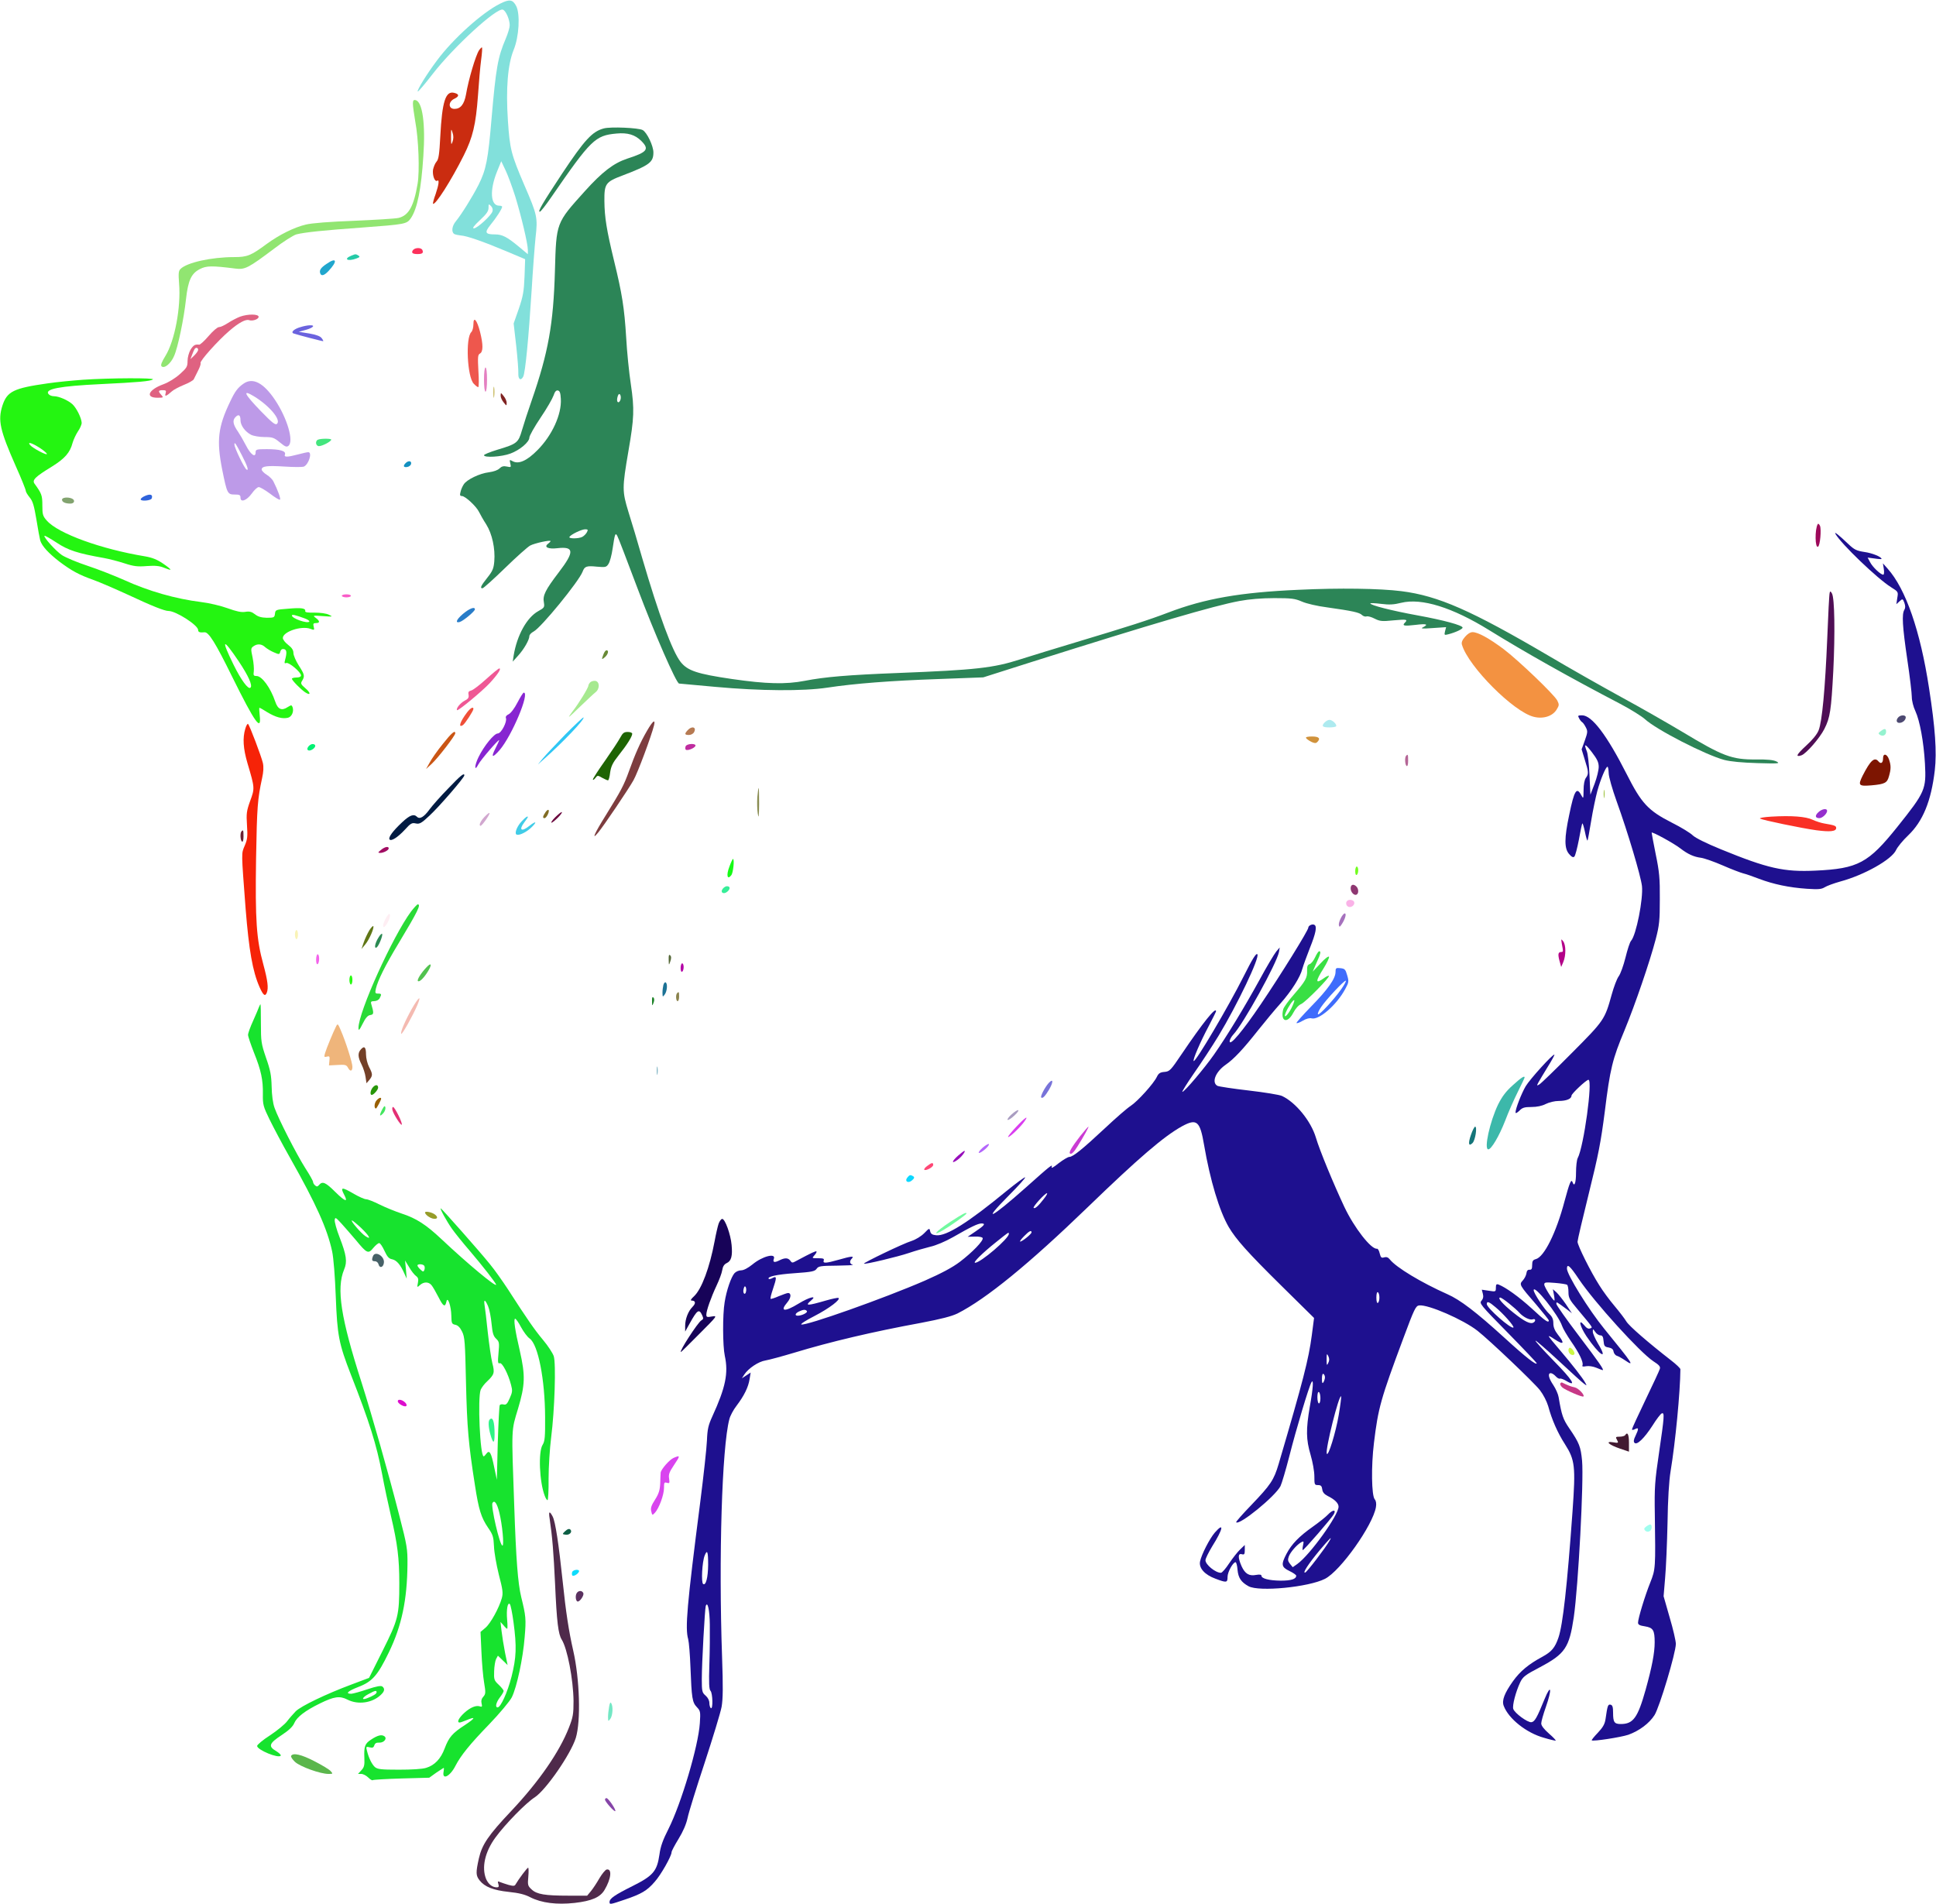 <?xml version="1.0" standalone="no"?>
<svg xmlns:xlink="http://www.w3.org/1999/xlink" id="svg" version="1.0" xmlns="http://www.w3.org/2000/svg" width="1280pt" height="1259pt" viewBox="0 0 1280 1259" preserveAspectRatio="xMidYMid meet">
<g transform="translate(0,1259) scale(0.1,-0.1)" fill="#000000" stroke="none">
<path d="M3305 12565 c-118 -59 -312 -234 -416 -375 -67 -89 -134 -198 -127&#10;-205 3 -3 47 49 98 115 140 181 425 442 465 426 20 -7 45 -66 45 -103 0 -15&#10;-12 -55 -26 -88 -53 -124 -65 -194 -94 -528 -23 -274 -36 -339 -86 -439 -40&#10;-79 -113 -196 -150 -241 -26 -31 -31 -71 -11 -84 6 -4 26 -8 43 -10 39 -2 146&#10;-39 303 -105 l123 -52 -4 -115 c-4 -98 -10 -131 -38 -213 l-34 -97 17 -148 c9&#10;-81 15 -163 14 -182 -2 -39 16 -52 32 -22 14 25 36 254 56 572 8 134 20 292&#10;26 350 15 130 11 148 -73 342 -89 208 -97 239 -110 430 -14 214 -1 370 38 467&#10;36 87 44 237 17 290 -23 44 -45 47 -108 15z m101 -1272 c39 -127 84 -314 84&#10;-356 l0 -28 -61 51 c-76 63 -108 80 -156 80 -65 0 -71 12 -31 62 38 46 78 108&#10;78 121 0 4 -9 7 -20 7 -57 0 -64 101 -14 225 l28 69 28 -59 c16 -33 44 -110&#10;64 -172z m-150 -101 c-9 -28 -101 -112 -123 -112 -12 0 0 17 40 54 44 41 57&#10;60 57 82 0 26 1 27 16 12 10 -10 14 -24 10 -36z" style="fill:#82e0db"/>
<path d="M3167 12257 c-22 -34 -69 -191 -86 -292 -12 -65 -36 -95 -76 -95 -43&#10;0 -42 49 1 68 31 15 31 30 -3 38 -57 15 -80 -57 -92 -288 -6 -118 -11 -152&#10;-25 -167 -9 -10 -19 -34 -23 -53 -5 -37 11 -83 28 -73 15 10 10 -27 -11 -89&#10;-12 -32 -19 -60 -17 -63 14 -13 120 153 203 319 60 120 80 204 94 394 6 88 15&#10;194 21 238 6 43 8 80 6 82 -2 3 -11 -6 -20 -19z m-175 -604 c-9 -25 -10 -21&#10;-10 32 0 55 1 57 10 28 7 -21 7 -40 0 -60z" style="fill:#ca2c10"/>
<path d="M2730 11903 c0 -15 7 -66 15 -113 23 -121 30 -331 16 -415 -25 -149&#10;-59 -210 -126 -226 -22 -5 -155 -13 -295 -19 -160 -6 -278 -15 -318 -25 -77&#10;-18 -177 -68 -260 -129 -103 -76 -127 -86 -214 -86 -150 0 -312 -36 -354 -78&#10;-14 -13 -15 -30 -10 -97 13 -158 -29 -379 -90 -478 -26 -42 -33 -62 -26 -69&#10;18 -18 62 18 83 68 25 55 65 247 79 378 14 123 35 168 92 197 43 22 77 23 235&#10;3 63 -8 85 4 253 130 62 48 129 90 149 96 54 14 180 27 430 45 294 22 300 23&#10;328 63 42 63 68 190 82 410 15 214 -6 361 -52 370 -13 3 -17 -3 -17 -25z" style="fill:#91e571"/>
<path d="M3993 11741 c-77 -20 -127 -74 -278 -301 -130 -197 -161 -250 -146&#10;-250 6 0 40 44 77 98 262 380 289 406 430 419 74 7 123 -8 164 -49 55 -55 40&#10;-74 -93 -117 -90 -30 -165 -87 -281 -216 -190 -211 -188 -205 -197 -525 -10&#10;-354 -44 -541 -153 -856 -25 -71 -54 -161 -65 -199 -24 -83 -33 -90 -163 -129&#10;-49 -15 -88 -31 -88 -36 0 -18 117 -11 175 11 62 23 125 76 125 106 0 11 33&#10;70 74 131 41 60 79 127 86 147 8 25 17 35 28 33 13 -2 18 -16 20 -56 6 -102&#10;-58 -242 -155 -339 -69 -70 -124 -94 -163 -73 -22 12 -22 11 -16 -15 6 -25 5&#10;-26 -23 -20 -22 5 -35 1 -49 -13 -11 -11 -40 -21 -70 -25 -60 -7 -146 -48&#10;-166 -80 -8 -12 -18 -34 -21 -49 -6 -22 -4 -28 9 -28 22 0 96 -69 113 -105 8&#10;-16 29 -54 48 -83 39 -62 60 -160 53 -244 -4 -47 -11 -64 -46 -108 -43 -54&#10;-50 -70 -32 -70 6 0 73 60 149 134 76 74 151 141 167 149 31 16 134 38 134 29&#10;0 -3 -8 -11 -17 -18 -29 -22 2 -36 62 -29 112 13 114 -23 9 -160 -89 -117&#10;-107 -153 -98 -199 5 -31 3 -35 -37 -57 -76 -42 -141 -160 -163 -294 l-6 -40&#10;36 40 c39 43 74 105 74 129 0 9 13 22 28 30 49 25 299 331 324 396 13 35 25&#10;40 94 33 57 -5 63 -4 77 18 9 13 21 58 27 99 15 100 18 110 31 87 6 -9 66&#10;-167 135 -350 110 -293 256 -627 274 -627 3 0 112 -10 241 -22 297 -27 579&#10;-29 739 -5 178 27 417 46 738 57 l293 11 327 104 c791 250 1199 370 1367 401&#10;64 12 147 19 230 19 114 0 137 -3 183 -23 29 -13 102 -30 165 -38 170 -24 216&#10;-34 232 -51 9 -8 22 -12 30 -9 9 3 33 -4 54 -15 34 -17 48 -19 125 -11 86 8&#10;96 6 74 -16 -20 -20 -4 -23 71 -14 73 9 88 4 49 -16 -18 -9 -4 -10 65 -5 l88&#10;6 -7 -27 c-6 -26 -5 -27 22 -20 47 12 94 34 94 44 0 15 -123 49 -299 81 -170&#10;31 -311 67 -311 79 0 3 32 2 71 -3 55 -7 85 -5 133 7 135 33 338 -30 582 -181&#10;231 -143 529 -311 864 -486 69 -36 142 -82 164 -101 76 -71 403 -238 526 -271&#10;43 -11 118 -18 220 -21 141 -4 152 -3 125 11 -21 10 -61 14 -135 13 -161 -1&#10;-219 21 -491 185 -96 57 -275 160 -399 227 -124 68 -340 190 -480 273 -513&#10;301 -730 397 -975 428 -143 18 -409 22 -680 9 -385 -17 -619 -58 -860 -150&#10;-131 -50 -262 -92 -605 -195 -140 -42 -309 -94 -375 -115 -177 -57 -295 -70&#10;-805 -90 -334 -13 -487 -26 -620 -52 -125 -24 -252 -21 -480 12 -232 34 -294&#10;55 -340 113 -55 70 -144 311 -254 687 -29 102 -70 239 -91 305 -42 138 -42&#10;157 0 403 38 219 40 277 16 440 -12 78 -26 218 -31 310 -12 196 -27 290 -80&#10;507 -49 202 -63 288 -64 395 -1 115 7 127 121 170 178 68 203 87 203 152 0 44&#10;-43 133 -71 148 -27 15 -211 23 -256 11z m110 -1792 c-3 -10 -9 -19 -14 -19&#10;-11 0 -12 21 -3 45 9 23 23 0 17 -26z m-223 -879 c-6 -11 -19 -24 -30 -30 -25&#10;-13 -93 -13 -85 0 10 16 78 49 103 50 20 0 21 -3 12 -20z" style="fill:#2c8557"/>
<path d="M2731 10937 c-14 -18 -4 -27 29 -27 32 0 41 7 33 26 -7 18 -47 18&#10;-62 1z" style="fill:#fc305b"/>
<path d="M2324 10900 c-57 -23 -25 -41 33 -19 22 8 24 12 13 19 -18 11 -19 11&#10;-46 0z" style="fill:#25caa7"/>
<path d="M2159 10845 c-38 -25 -49 -42 -42 -62 7 -21 27 -15 55 15 62 66 54&#10;94 -13 47z" style="fill:#20a6cd"/>
<path d="M1587 10496 c-21 -8 -57 -27 -80 -42 -23 -15 -49 -27 -59 -27 -9 1&#10;-40 -25 -68 -58 -28 -33 -57 -59 -63 -58 -28 3 -38 -3 -57 -33 -11 -19 -20&#10;-51 -20 -75 0 -37 -5 -46 -51 -87 -30 -27 -74 -54 -109 -67 -99 -36 -122 -89&#10;-39 -89 40 0 41 1 26 18 -23 25 -21 32 9 32 21 0 24 -3 19 -21 -8 -24 4 -20&#10;41 13 12 11 48 30 80 43 33 13 62 30 65 37 3 7 16 32 28 56 12 23 20 46 17 51&#10;-8 12 117 151 190 213 62 54 109 79 131 71 22 -8 63 6 63 22 0 19 -70 20 -123&#10;1z m-277 -219 c0 -8 -12 -24 -26 -38 l-25 -24 11 29 c6 16 13 33 16 37 8 14&#10;24 11 24 -4z" style="fill:#df6281"/>
<path d="M3130 10446 c0 -21 -6 -44 -14 -52 -39 -38 -27 -296 16 -341 12 -13&#10;25 -23 30 -23 4 0 5 48 1 106 -5 93 -4 108 10 116 22 12 22 59 1 143 -20 79&#10;-44 107 -44 51z" style="fill:#ee574d"/>
<path d="M1990 10428 c-45 -12 -70 -35 -49 -43 25 -9 194 -53 196 -51 2 1 -3&#10;11 -11 21 -9 12 -36 22 -82 30 l-69 11 48 13 c49 14 64 32 25 30 -13 0 -39 -5&#10;-58 -11z" style="fill:#6b63de"/>
<path d="M3200 10080 c0 -47 4 -80 10 -80 6 0 10 33 10 80 0 47 -4 80 -10 80&#10;-6 0 -10 -33 -10 -80z" style="fill:#e480c1"/>
<path d="M550 10079 c-69 -5 -174 -15 -235 -24 -226 -32 -268 -53 -299 -147&#10;-31 -98 -17 -162 89 -402 36 -80 65 -153 65 -160 0 -8 12 -28 26 -45 21 -25&#10;29 -54 45 -148 10 -64 22 -126 25 -137 12 -38 55 -84 127 -140 82 -61 127 -86&#10;228 -122 39 -14 143 -59 230 -99 156 -73 237 -105 263 -105 49 0 196 -94 196&#10;-126 0 -14 11 -18 42 -15 27 3 72 -68 183 -294 151 -305 195 -367 182 -255 -3&#10;28 -4 50 -2 50 3 0 27 -13 53 -30 55 -33 99 -45 136 -36 25 6 41 42 30 71 -6&#10;14 -8 14 -31 0 -40 -27 -66 -16 -83 35 -31 92 -88 170 -124 170 -19 0 -22 4&#10;-18 31 2 16 -1 58 -8 91 -12 56 -12 62 5 74 26 19 55 17 79 -6 12 -10 38 -26&#10;58 -34 34 -15 36 -14 41 5 4 14 12 19 24 17 19 -4 21 -23 8 -71 -6 -22 -4 -26&#10;8 -21 18 6 97 -61 97 -82 0 -9 -11 -14 -30 -14 -16 0 -30 -4 -30 -8 0 -11 59&#10;-71 88 -90 37 -24 38 -4 1 27 -30 26 -33 32 -21 50 18 30 16 41 -23 101 -19&#10;30 -35 67 -35 82 0 19 -10 35 -35 54 -19 14 -35 35 -35 45 0 42 123 83 182 61&#10;26 -10 28 -9 22 14 -5 20 -2 24 15 24 27 0 27 13 -1 34 -22 16 -20 17 47 12&#10;66 -5 68 -4 40 9 -18 9 -57 14 -95 14 -45 -1 -64 2 -62 10 4 19 -25 24 -113&#10;16 -81 -6 -84 -7 -87 -33 -3 -25 -6 -27 -54 -27 -36 1 -58 7 -78 23 -22 17&#10;-37 21 -65 16 -26 -4 -58 3 -116 24 -44 16 -123 35 -175 41 -169 21 -348 72&#10;-510 146 -63 28 -172 71 -242 94 -70 23 -145 55 -168 70 -41 27 -124 120 -116&#10;128 2 3 39 -18 80 -45 77 -51 139 -71 314 -102 34 -6 95 -22 135 -35 61 -20&#10;87 -23 148 -18 56 4 84 1 113 -11 22 -9 41 -15 43 -13 2 3 -20 21 -50 41 -38&#10;26 -71 39 -117 47 -292 48 -575 151 -650 236 -27 30 -30 41 -30 101 0 66 -4&#10;78 -52 144 -17 24 6 46 114 112 87 54 121 93 138 158 6 21 22 55 35 75 14 20&#10;25 45 25 57 -1 31 -34 98 -61 123 -30 27 -90 53 -122 53 -14 0 -30 6 -36 14&#10;-28 34 74 53 344 66 248 12 328 19 346 31 17 11 -284 10 -461 -2z m-288 -450&#10;c26 -17 48 -35 48 -41 0 -11 -95 39 -111 59 -20 24 11 15 63 -18z m1755 -1129&#10;c18 -7 31 -16 28 -20 -10 -16 -115 20 -115 40 0 9 24 3 87 -20z m-438 -284&#10;c64 -96 92 -159 77 -173 -14 -15 -62 50 -112 152 -85 173 -72 180 35 21z" style="fill:#24f511"/>
<path d="M1610 10053 c-38 -26 -57 -52 -88 -118 -81 -168 -91 -258 -53 -450&#10;32 -158 35 -165 82 -165 33 0 39 -3 39 -21 0 -34 41 -19 75 28 16 23 37 42 45&#10;42 9 1 42 -19 75 -43 32 -25 62 -43 66 -40 7 4 -13 61 -44 122 -6 12 -26 32&#10;-44 43 -18 11 -33 27 -33 34 0 23 37 27 150 20 59 -4 117 -4 127 -1 33 11 60&#10;96 31 96 -7 0 -38 -7 -68 -15 -72 -19 -94 -19 -86 0 8 23 -33 35 -120 35 -68&#10;0 -74 -2 -74 -21 0 -39 -33 -15 -64 46 -17 33 -41 74 -52 90 -33 47 -38 74&#10;-19 95 22 24 35 17 35 -19 0 -34 31 -76 70 -96 16 -8 56 -15 89 -15 53 0 63&#10;-4 101 -35 35 -29 45 -33 57 -23 37 30 -8 183 -89 304 -76 113 -147 150 -208&#10;107z m70 -84 c101 -62 179 -154 152 -181 -11 -11 -31 5 -108 84 -110 114 -125&#10;146 -44 97z m-81 -389 c36 -70 48 -105 31 -95 -15 9 -80 144 -80 165 0 13 1&#10;13 11 0 5 -8 23 -40 38 -70z" style="fill:#bd9ae8"/>
<path d="M3263 9995 c0 -33 2 -45 4 -27 2 18 2 45 0 60 -2 15 -4 0 -4 -33z" style="fill:#b3a025"/>
<path d="M3310 9974 c0 -12 9 -32 20 -45 19 -24 19 -24 20 -3 0 12 -9 32 -20&#10;45 -19 24 -19 24 -20 3z" style="fill:#802322"/>
<path d="M2103 9683 c-21 -8 -16 -43 6 -43 22 0 81 31 81 43 0 8 -68 8 -87 0z" style="fill:#43e57d"/>
<path d="M2682 9528 c-19 -19 -14 -30 10 -26 13 2 24 11 26 21 4 20 -18 23&#10;-36 5z" style="fill:#1390c0"/>
<path d="M953 9308 c-13 -6 -23 -15 -23 -20 0 -14 67 -9 73 6 10 27 -11 33&#10;-50 14z" style="fill:#2f63db"/>
<path d="M410 9286 c0 -16 21 -26 56 -26 27 0 33 24 8 34 -28 11 -64 6 -64 -8z" style="fill:#82a36f"/>
<path d="M12018 9124 c-20 -35 -18 -161 2 -149 14 8 23 114 13 138 -5 11 -12&#10;17 -15 11z" style="fill:#9d095a"/>
<path d="M12135 9060 c38 -67 278 -297 368 -353 48 -30 48 -31 41 -71 l-6 -41&#10;21 19 c20 18 21 18 32 -10 7 -21 7 -34 0 -46 -18 -28 -13 -110 19 -328 17&#10;-113 30 -224 30 -248 0 -25 10 -66 24 -95 29 -63 55 -204 63 -347 9 -169 2&#10;-187 -182 -417 -192 -240 -260 -277 -542 -290 -209 -10 -317 15 -625 141 -98&#10;40 -168 75 -186 92 -16 16 -78 54 -138 84 -157 80 -201 127 -299 321 -131 258&#10;-230 389 -295 389 -27 0 -30 -2 -20 -19 5 -11 15 -23 20 -26 6 -3 17 -19 25&#10;-35 13 -25 12 -33 -7 -87 l-21 -58 21 -69 c26 -81 26 -94 7 -120 -9 -12 -15&#10;-43 -15 -80 -1 -60 -1 -60 -16 -33 -30 56 -46 30 -79 -131 -33 -155 -33 -222&#10;-1 -259 17 -20 28 -25 35 -17 6 5 19 56 30 112 10 57 20 105 23 107 2 3 10&#10;-23 17 -56 7 -34 14 -59 17 -57 2 3 13 61 24 129 11 68 30 158 41 199 21 77&#10;56 160 67 160 4 0 7 -19 8 -42 0 -24 24 -107 53 -188 73 -202 159 -491 167&#10;-559 9 -84 -38 -324 -72 -362 -8 -8 -24 -58 -37 -111 -13 -52 -33 -108 -45&#10;-124 -12 -16 -32 -70 -46 -120 -46 -166 -49 -171 -264 -387 -108 -109 -205&#10;-203 -215 -208 -17 -10 -17 -8 -6 13 7 13 34 58 61 102 27 43 47 80 45 82 -8&#10;8 -163 -163 -190 -209 -28 -48 -67 -148 -67 -173 0 -8 10 -3 25 11 20 21 34&#10;25 80 25 36 0 70 7 95 20 22 11 59 20 85 20 52 0 85 14 85 35 0 13 98 105 112&#10;105 30 0 -31 -444 -71 -518 -6 -11 -11 -55 -11 -96 0 -68 -11 -98 -23 -63 -9&#10;24 -20 -4 -53 -126 -55 -209 -135 -369 -190 -383 -19 -5 -24 -13 -24 -39 0&#10;-25 -4 -32 -17 -31 -12 1 -19 -7 -21 -24 -2 -14 -13 -35 -24 -47 -25 -27 -24&#10;-29 91 -162 44 -52 81 -98 81 -102 0 -20 -24 -4 -113 79 -86 78 -171 139 -219&#10;158 -14 5 -18 1 -18 -21 0 -27 -1 -27 -46 -20 l-47 7 7 -27 c5 -19 2 -33 -9&#10;-46 -16 -17 -7 -28 174 -212 105 -107 191 -198 191 -201 0 -17 -71 38 -212&#10;167 -189 172 -294 252 -378 289 -173 77 -339 177 -381 230 -11 14 -22 18 -37&#10;14 -18 -6 -23 -2 -30 26 -4 18 -12 32 -18 31 -38 -6 -151 139 -216 277 -71&#10;151 -163 373 -188 458 -33 110 -134 233 -224 275 -17 8 -116 24 -219 36 -104&#10;12 -197 26 -208 31 -40 22 -13 92 54 139 55 38 115 102 217 231 46 58 112 137&#10;147 176 72 82 129 171 144 229 6 22 29 84 50 138 39 97 47 141 30 151 -13 9&#10;-41 -4 -41 -18 0 -18 -181 -310 -313 -505 -121 -179 -206 -280 -207 -247 0 11&#10;11 31 24 45 65 68 288 472 302 546 l5 30 -23 -27 c-13 -16 -64 -101 -112 -190&#10;-98 -178 -213 -368 -300 -492 -63 -90 -195 -246 -209 -246 -4 0 30 55 77 123&#10;47 67 120 178 162 247 124 205 275 521 257 540 -8 9 -33 -31 -90 -145 -101&#10;-201 -320 -572 -331 -561 -7 8 43 125 100 232 26 50 48 94 48 97 0 33 -86 -74&#10;-228 -284 -72 -107 -79 -114 -113 -117 -28 -2 -39 -9 -50 -32 -21 -45 -129&#10;-164 -174 -193 -22 -14 -97 -79 -165 -143 -152 -142 -216 -194 -240 -194 -9 0&#10;-41 -19 -71 -42 -33 -27 -50 -36 -46 -25 9 23 -8 10 -169 -134 -234 -208 -298&#10;-239 -114 -54 63 63 111 117 108 120 -3 3 -59 -38 -124 -91 -254 -209 -397&#10;-299 -464 -292 -26 2 -36 9 -40 26 -5 23 -6 22 -39 -12 -21 -21 -55 -42 -85&#10;-52 -53 -16 -319 -144 -314 -150 7 -6 225 46 298 71 41 14 104 32 140 41 37 8&#10;101 35 150 63 122 70 166 91 190 91 29 0 18 -14 -42 -54 l-50 -34 47 1 c30 1&#10;50 -3 52 -10 6 -17 -67 -93 -151 -157 -49 -37 -120 -75 -231 -124 -269 -117&#10;-786 -300 -817 -290 -7 3 32 28 87 56 97 50 179 112 157 120 -5 1 -41 -6 -79&#10;-17 -128 -37 -144 -37 -100 0 43 36 -13 22 -83 -21 -93 -57 -127 -53 -74 9 25&#10;30 27 61 4 61 -6 0 -34 -10 -61 -21 -27 -12 -52 -20 -54 -17 -3 3 4 31 15 63&#10;26 77 26 89 -1 75 -11 -7 -23 -9 -26 -7 -14 15 53 30 170 38 114 8 134 12 146&#10;29 12 18 26 20 135 21 66 1 113 3 104 6 -21 5 -23 24 -6 41 18 18 -4 16 -87&#10;-8 -85 -24 -106 -25 -99 -5 5 12 -3 15 -36 15 -43 0 -43 0 -25 20 10 11 16 22&#10;13 25 -4 4 -29 -7 -132 -62 -27 -15 -30 -15 -41 1 -15 20 -37 20 -74 1 -30&#10;-15 -43 -12 -35 10 17 42 -75 19 -141 -36 -30 -24 -58 -39 -75 -39 -15 0 -34&#10;-8 -44 -19 -22 -25 -53 -114 -65 -192 -14 -82 -13 -289 1 -354 25 -115 5 -210&#10;-82 -400 -27 -59 -33 -85 -36 -160 -2 -49 -22 -232 -44 -405 -89 -691 -101&#10;-836 -80 -909 5 -19 12 -103 15 -185 8 -207 12 -232 42 -264 24 -25 25 -31 20&#10;-107 -10 -152 -123 -531 -207 -698 -37 -73 -53 -116 -60 -170 -16 -110 -41&#10;-140 -179 -209 -118 -59 -151 -82 -151 -105 0 -18 4 -17 104 17 106 36 144 58&#10;194 116 41 45 112 171 112 196 0 8 21 47 46 88 30 49 51 97 60 139 7 35 58&#10;199 113 365 54 165 105 332 112 370 9 53 10 132 3 330 -23 655 -1 1384 48&#10;1571 5 22 27 63 48 90 50 66 78 123 86 176 l7 43 -29 -19 -29 -19 16 25 c27&#10;41 94 86 140 93 24 4 109 27 189 51 241 73 515 138 841 198 131 25 201 43 240&#10;62 189 96 471 326 860 702 336 325 504 469 623 535 99 54 120 36 147 -124 40&#10;-233 101 -436 163 -542 48 -81 124 -167 346 -386 l218 -215 -15 -115 c-21&#10;-159 -57 -299 -219 -850 -32 -108 -53 -138 -181 -272 -58 -60 -103 -111 -100&#10;-114 21 -22 258 171 293 239 8 16 35 106 59 200 44 174 129 459 146 487 15 26&#10;11 -39 -11 -161 -26 -152 -25 -217 5 -319 14 -48 25 -109 25 -142 0 -55 1 -58&#10;24 -58 19 0 25 -6 28 -27 2 -20 13 -33 36 -45 47 -23 72 -48 72 -71 0 -56&#10;-190 -320 -273 -379 l-30 -21 -18 22 c-14 18 -16 27 -8 49 11 30 54 78 82 94&#10;17 9 18 7 12 -21 -4 -17 -4 -31 -2 -31 9 0 193 213 206 238 17 32 -8 30 -40&#10;-4 -13 -14 -58 -50 -99 -79 -92 -65 -140 -115 -174 -179 -37 -71 -35 -88 19&#10;-114 25 -12 45 -26 45 -31 0 -23 -34 -33 -103 -33 -78 1 -127 14 -127 33 0 7&#10;-12 9 -35 5 -46 -9 -73 7 -96 57 -25 57 -25 87 1 80 17 -5 20 0 20 28 l0 33&#10;-31 -30 c-17 -16 -49 -57 -72 -91 -23 -35 -47 -63 -55 -63 -36 0 -102 54 -102&#10;83 0 11 20 51 44 91 73 116 82 165 18 92 -34 -39 -89 -146 -98 -192 -8 -43 31&#10;-87 102 -113 74 -28 80 -27 80 12 0 32 36 97 53 97 5 0 11 -23 13 -50 5 -54&#10;24 -82 73 -109 70 -38 397 -6 505 49 103 52 317 355 337 474 4 23 1 42 -8 52&#10;-21 26 -24 218 -5 373 28 231 44 289 194 691 73 196 82 215 105 218 60 7 292&#10;-94 386 -168 80 -63 371 -340 412 -392 23 -30 45 -73 55 -106 24 -89 62 -176&#10;111 -252 66 -104 71 -145 50 -442 -36 -500 -64 -750 -93 -836 -23 -68 -46 -94&#10;-106 -127 -91 -49 -147 -95 -195 -162 -56 -79 -75 -127 -61 -163 32 -85 150&#10;-179 266 -211 36 -11 71 -19 77 -19 5 0 -14 21 -43 46 -34 30 -52 53 -52 68 0&#10;13 14 62 31 110 41 117 35 158 -9 51 -50 -123 -65 -150 -87 -153 -25 -3 -111&#10;60 -120 88 -7 23 16 112 46 176 18 37 32 48 131 100 166 88 193 129 223 329&#10;30 206 67 903 55 1036 -9 93 -18 117 -85 215 -41 60 -50 86 -70 205 -3 20 -19&#10;56 -35 80 -32 47 -38 79 -17 79 8 0 22 -9 32 -20 10 -11 23 -19 29 -16 6 2 25&#10;-5 43 -16 70 -42 39 8 -83 132 -70 72 -125 132 -122 135 2 3 71 -57 152 -132&#10;82 -76 157 -145 169 -153 19 -14 19 -13 9 5 -16 31 -89 124 -169 218 -40 46&#10;-73 87 -73 91 0 4 17 -5 37 -19 62 -41 71 -30 23 30 -21 27 -30 49 -30 75 0&#10;26 -7 43 -26 61 -35 33 -104 138 -104 158 1 40 164 -164 188 -237 6 -18 33&#10;-63 58 -100 54 -77 84 -139 77 -159 -4 -10 2 -11 24 -7 17 3 45 -1 67 -10 21&#10;-9 40 -16 42 -16 12 0 -25 53 -157 227 -82 108 -149 203 -149 211 0 16 -2 17&#10;71 -37 l32 -25 -40 60 c-22 32 -51 68 -63 79 l-23 20 7 -37 c4 -21 5 -38 3&#10;-38 -10 0 -67 90 -67 106 0 15 8 16 70 11 39 -3 75 -9 80 -12 6 -3 10 -25 10&#10;-49 0 -37 7 -51 58 -111 109 -131 104 -122 85 -129 -11 -5 -24 2 -39 21 -42&#10;50 -29 -7 15 -73 86 -127 148 -166 76 -48 -19 33 -35 68 -34 79 0 19 1 19 16&#10;-2 8 -13 24 -23 34 -23 13 0 19 -9 21 -37 3 -33 7 -39 33 -43 21 -4 31 -12 33&#10;-27 2 -12 12 -25 22 -28 10 -3 35 -17 54 -30 66 -45 53 -25 -137 208 -103 126&#10;-247 359 -247 398 0 36 20 19 78 -68 104 -155 407 -488 493 -544 39 -25 48&#10;-36 43 -51 -3 -11 -46 -103 -95 -205 -49 -102 -89 -189 -89 -194 0 -6 9 -5 20&#10;1 25 13 26 3 3 -45 -12 -24 -14 -38 -6 -46 16 -16 64 30 119 115 26 42 54 78&#10;61 80 19 8 17 -21 -18 -259 -28 -189 -31 -230 -28 -410 5 -354 5 -361 -30&#10;-449 -35 -87 -81 -238 -81 -266 0 -13 11 -19 45 -24 55 -9 65 -25 65 -106 0&#10;-70 -18 -163 -60 -314 -52 -185 -82 -226 -164 -226 -43 0 -51 12 -51 75 0 38&#10;-4 50 -17 53 -17 3 -20 -5 -33 -96 -5 -33 -18 -55 -51 -90 -24 -25 -42 -47&#10;-40 -50 9 -8 191 20 242 37 72 26 138 75 173 130 33 52 141 412 141 471 0 19&#10;-18 98 -41 175 l-40 140 10 120 c6 66 13 230 16 365 2 154 10 280 20 340 32&#10;193 64 525 65 676 0 6 -28 33 -62 59 -149 116 -278 227 -296 258 -10 17 -46&#10;64 -78 102 -33 39 -78 100 -100 136 -57 89 -144 264 -144 288 0 11 34 156 75&#10;321 63 254 79 337 105 538 35 285 51 349 131 540 70 170 166 450 206 602 24&#10;92 27 124 27 265 1 136 -3 180 -27 296 -15 75 -27 139 -27 143 0 10 146 -70&#10;190 -104 49 -38 89 -56 136 -62 22 -3 88 -26 145 -51 57 -25 118 -48 134 -52&#10;17 -4 64 -20 105 -36 95 -36 199 -58 317 -66 76 -5 96 -3 117 10 14 9 60 26&#10;103 38 159 43 340 145 369 208 9 20 45 64 80 97 98 94 152 227 176 430 14 121&#10;3 280 -38 544 -58 379 -154 656 -274 790 l-31 35 6 -37 c3 -22 2 -38 -4 -38&#10;-17 0 -71 51 -87 83 l-16 30 46 -6 c25 -4 46 -5 46 -3 0 14 -62 39 -113 46&#10;-52 8 -67 15 -106 52 -64 61 -96 86 -86 68z m-1565 -1541 c0 -21 -12 -71 -27&#10;-111 l-28 -73 -6 130 c-3 72 -11 143 -18 158 -21 53 -11 51 34 -7 35 -46 45&#10;-67 45 -97z m-3669 -2857 c-36 -47 -59 -67 -67 -59 -7 7 75 97 88 97 5 0 -4&#10;-17 -21 -38z m-81 -221 c0 -11 -62 -61 -75 -61 -5 0 6 16 25 35 34 35 50 43&#10;50 26z m-150 -10 c0 -31 -187 -191 -223 -191 -17 0 49 65 138 136 85 68 85 69&#10;85 55z m-1738 -383 c-2 -11 -8 -16 -13 -11 -5 5 -6 19 -2 32 4 15 8 19 13 11&#10;4 -7 5 -21 2 -32z m4188 -38 c0 -16 -4 -32 -10 -35 -6 -4 -10 10 -10 35 0 25&#10;4 39 10 35 6 -3 10 -19 10 -35z m857 -39 c26 -21 57 -48 68 -61 27 -30 70 -51&#10;89 -44 18 7 22 -11 5 -21 -20 -13 -59 6 -133 65 -70 56 -109 100 -87 100 5 0&#10;31 -17 58 -39z m-89 -25 c50 -41 125 -126 118 -134 -14 -13 -176 129 -176 155&#10;0 21 15 16 58 -21z m-4553 -26 c6 -10 -34 -30 -61 -30 -21 0 -17 16 9 28 29&#10;14 44 14 52 2z m3447 -342 c-9 -20 -11 -18 -11 22 0 40 2 42 11 23 8 -17 8&#10;-29 0 -45z m-22 -96 c0 -9 -5 -24 -10 -32 -7 -11 -10 -5 -10 23 0 23 4 36 10&#10;32 6 -3 10 -14 10 -23z m-30 -138 c0 -19 -4 -34 -10 -34 -5 0 -10 18 -10 41 0&#10;24 4 38 10 34 6 -3 10 -22 10 -41z m121 -111 c-19 -113 -70 -280 -79 -255 -10&#10;30 81 393 95 379 2 -3 -5 -59 -16 -124z m-60 -830 c-27 -48 -149 -207 -161&#10;-211 -22 -8 21 58 96 148 67 79 84 96 65 63z m-4109 -160 c-1 -85 -15 -139&#10;-33 -127 -14 8 -7 146 10 188 17 43 23 26 23 -61z m11 -396 c1 -56 0 -175 -3&#10;-264 -4 -122 -2 -165 8 -174 14 -16 17 -123 2 -114 -5 3 -10 19 -10 34 0 17&#10;-10 36 -25 49 -23 20 -25 28 -25 109 0 105 20 462 26 483 12 36 26 -26 27&#10;-123z" style="fill:#1e108f"/>
<path d="M12097 8670 c-3 -8 -10 -143 -16 -300 -14 -335 -34 -551 -57 -609&#10;-10 -26 -41 -64 -82 -101 -64 -59 -74 -78 -33 -65 31 9 123 115 153 175 38 75&#10;45 121 59 385 12 244 9 480 -9 511 -9 16 -12 16 -15 4z" style="fill:#4f0e55"/>
<path d="M2260 8650 c0 -5 14 -10 30 -10 17 0 30 5 30 10 0 6 -13 10 -30 10&#10;-16 0 -30 -4 -30 -10z" style="fill:#f95cc8"/>
<path d="M3079 8545 c-55 -41 -77 -78 -40 -68 23 6 101 71 101 84 0 16 -25 10&#10;-61 -16z" style="fill:#287cc8"/>
<path d="M9686 8379 c-19 -22 -25 -38 -20 -53 43 -144 342 -444 475 -476 64&#10;-16 126 5 152 50 16 26 16 32 3 58 -21 40 -256 265 -355 340 -95 71 -169 112&#10;-205 112 -15 0 -34 -12 -50 -31z" style="fill:#f39241"/>
<path d="M3990 8264 c-14 -36 -13 -39 10 -19 21 19 27 45 10 45 -6 0 -15 -12&#10;-20 -26z" style="fill:#688a37"/>
<path d="M3215 8100 c-43 -39 -87 -73 -100 -76 -17 -4 -21 -11 -17 -29 3 -18&#10;-3 -27 -27 -39 -28 -15 -58 -52 -49 -62 7 -6 161 121 214 177 53 57 81 99 65&#10;99 -5 0 -44 -32 -86 -70z" style="fill:#ef5895"/>
<path d="M3902 8078 c-6 -6 -12 -17 -12 -22 0 -14 -65 -120 -103 -168 -16 -21&#10;-27 -38 -25 -38 3 0 38 33 79 73 41 39 84 80 97 90 29 23 27 71 -3 75 -11 1&#10;-26 -3 -33 -10z" style="fill:#a6e98f"/>
<path d="M3421 7944 c-20 -39 -44 -70 -58 -77 -14 -6 -22 -16 -18 -25 9 -24&#10;-31 -102 -54 -102 -24 0 -91 -82 -127 -156 -28 -56 -29 -102 -1 -48 15 29 137&#10;171 137 159 0 -3 -11 -28 -25 -55 -31 -61 -19 -64 29 -9 81 95 200 379 159&#10;379 -5 0 -23 -30 -42 -66z" style="fill:#8725d1"/>
<path d="M3087 7878 c-46 -61 -59 -103 -27 -83 14 8 70 95 70 107 0 18 -20 6&#10;-43 -24z" style="fill:#ef4e38"/>
<path d="M12552 7848 c-18 -18 -15 -38 6 -38 21 0 42 18 42 37 0 16 -32 17&#10;-48 1z" style="fill:#4c4871"/>
<path d="M3737 7733 c-63 -65 -130 -136 -148 -158 l-33 -40 40 35 c124 110&#10;272 265 262 276 -3 2 -57 -49 -121 -113z" style="fill:#2fc6f4"/>
<path d="M8757 7812 c-22 -24 -13 -32 33 -32 20 0 40 3 43 7 10 10 -23 43 -43&#10;43 -9 0 -24 -8 -33 -18z" style="fill:#adeaef"/>
<path d="M4278 7758 c-45 -77 -80 -157 -119 -266 -34 -95 -54 -132 -155 -295&#10;-74 -118 -96 -169 -49 -112 38 46 198 283 233 345 28 49 118 291 136 363 11&#10;45 -8 31 -46 -35z" style="fill:#7d3d3f"/>
<path d="M1622 7772 c-19 -62 -14 -132 14 -228 49 -165 49 -166 18 -250 -24&#10;-67 -26 -83 -21 -161 5 -74 3 -93 -15 -135 -23 -54 -23 -35 6 -418 22 -273 46&#10;-413 92 -517 24 -54 37 -65 48 -37 12 31 6 80 -23 187 -46 168 -54 290 -48&#10;700 6 345 10 393 40 532 9 41 11 73 5 100 -10 43 -86 245 -98 258 -3 4 -12&#10;-10 -18 -31z" style="fill:#f62308"/>
<path d="M4547 7762 c-23 -25 -21 -32 8 -32 13 0 29 8 34 19 18 33 -15 43 -42&#10;13z" style="fill:#b67a52"/>
<path d="M12434 7755 c-16 -12 -17 -16 -5 -24 20 -13 41 -2 41 20 0 23 -10 24&#10;-36 4z" style="fill:#95f2cf"/>
<path d="M2927 7670 c-35 -43 -74 -99 -86 -122 l-24 -43 38 35 c41 38 155 186&#10;155 201 0 24 -25 2 -83 -71z" style="fill:#ca5514"/>
<path d="M4101 7713 c-11 -21 -56 -89 -100 -152 -45 -63 -81 -119 -81 -125 0&#10;-6 7 -2 16 9 14 19 16 19 45 2 17 -9 34 -17 39 -17 4 0 11 23 14 52 6 41 17&#10;64 55 112 56 70 91 126 91 144 0 7 -13 12 -30 12 -24 0 -33 -7 -49 -37z" style="fill:#1e6403"/>
<path d="M8635 7710 c3 -6 19 -17 34 -25 21 -10 31 -11 40 -2 24 24 12 37 -35&#10;37 -28 0 -43 -4 -39 -10z" style="fill:#d0923b"/>
<path d="M2040 7655 c-20 -24 1 -38 28 -19 23 16 21 34 -2 34 -8 0 -19 -7 -26&#10;-15z" style="fill:#01f172"/>
<path d="M4533 7655 c-3 -9 -3 -19 1 -22 9 -10 59 10 64 25 6 18 -57 16 -65&#10;-3z" style="fill:#bf2c9f"/>
<path d="M9297 7593 c-11 -10 -8 -61 3 -68 6 -4 10 10 10 34 0 42 -2 46 -13&#10;34z" style="fill:#b46596"/>
<path d="M12450 7576 c0 -31 -14 -40 -30 -21 -26 32 -53 8 -105 -94 -32 -65&#10;-27 -71 59 -64 88 8 103 16 115 60 14 48 14 72 0 112 -13 37 -39 42 -39 7z" style="fill:#7d1501"/>
<path d="M2964 7377 c-49 -50 -105 -113 -124 -139 -37 -51 -65 -67 -83 -49&#10;-21 21 -48 11 -98 -36 -61 -57 -92 -99 -84 -113 10 -16 55 13 103 65 37 41 46&#10;46 71 40 25 -5 37 1 91 52 62 57 230 251 230 266 0 19 -24 0 -106 -86z" style="fill:#011b42"/>
<path d="M5007 7318 c-2 -35 -1 -83 3 -108 6 -36 8 -23 9 63 0 59 -1 107 -3&#10;107 -2 0 -6 -28 -9 -62z" style="fill:#898c51"/>
<path d="M10603 7340 c0 -25 2 -35 4 -22 2 12 2 32 0 45 -2 12 -4 2 -4 -23z" style="fill:#96bd2f"/>
<path d="M3607 7220 c-19 -28 -21 -40 -7 -40 12 0 32 38 28 52 -3 7 -12 1 -21&#10;-12z" style="fill:#816c24"/>
<path d="M12022 7219 c-24 -22 -21 -39 7 -39 20 0 51 30 51 48 0 19 -34 14&#10;-58 -9z" style="fill:#952fcd"/>
<path d="M3201 7186 c-18 -19 -31 -42 -29 -51 2 -13 12 -5 37 29 40 57 36 68&#10;-8 22z" style="fill:#d1a7cf"/>
<path d="M3670 7185 c-19 -19 -29 -35 -24 -35 6 0 25 16 44 35 19 19 29 35 24&#10;35 -6 0 -25 -16 -44 -35z" style="fill:#6a073e"/>
<path d="M11710 7190 c-47 -3 -80 -8 -73 -13 17 -10 271 -63 372 -77 91 -12&#10;131 -8 131 15 0 14 -9 18 -80 30 -19 3 -53 14 -75 24 -45 22 -141 29 -275 21z" style="fill:#f93026"/>
<path d="M3449 7159 c-29 -31 -47 -74 -36 -86 12 -11 57 8 92 38 48 43 44 57&#10;-5 18 -51 -41 -72 -29 -35 21 14 19 25 35 25 37 0 10 -16 -1 -41 -28z" style="fill:#41cce7"/>
<path d="M1597 7093 c-11 -10 -8 -61 3 -68 6 -4 10 10 10 34 0 42 -2 46 -13&#10;34z" style="fill:#6a2133"/>
<path d="M2519 6970 c-21 -17 -22 -19 -6 -20 23 0 57 18 57 30 0 16 -26 11&#10;-51 -10z" style="fill:#a00c62"/>
<path d="M4822 6858 c-22 -57 -13 -90 14 -54 12 18 21 106 10 106 -3 0 -14&#10;-24 -24 -52z" style="fill:#15fb15"/>
<path d="M8960 6829 c0 -17 4 -28 10 -24 6 3 10 17 10 31 0 13 -4 24 -10 24&#10;-5 0 -10 -14 -10 -31z" style="fill:#72fc1f"/>
<path d="M8930 6716 c0 -26 24 -51 40 -41 14 8 13 38 -2 53 -19 19 -38 14 -38&#10;-12z" style="fill:#8e3771"/>
<path d="M4780 6715 c-22 -26 4 -43 30 -20 20 18 18 35 -4 35 -8 0 -19 -7 -26&#10;-15z" style="fill:#36ee98"/>
<path d="M8907 6633 c-12 -11 -7 -33 8 -39 20 -8 45 13 38 32 -5 14 -34 19&#10;-46 7z" style="fill:#fab2e7"/>
<path d="M2718 6563 c-121 -163 -348 -664 -348 -771 0 -20 6 -15 28 29 19 39&#10;34 55 50 57 24 4 25 11 6 75 -4 13 1 17 20 17 15 0 30 8 36 19 14 27 13 31&#10;-11 31 -18 0 -20 4 -14 32 13 55 61 153 153 305 124 206 147 253 124 253 -4 0&#10;-24 -21 -44 -47z" style="fill:#2ada37"/>
<path d="M2558 6530 c-21 -33 -32 -70 -20 -70 13 0 46 64 40 81 -3 10 -9 6&#10;-20 -11z" style="fill:#feeef3"/>
<path d="M8865 6519 c-9 -17 -15 -38 -13 -47 3 -14 7 -12 20 8 22 34 32 70 19&#10;70 -6 0 -18 -14 -26 -31z" style="fill:#a571bd"/>
<path d="M2441 6437 c-11 -19 -28 -54 -36 -78 l-15 -44 25 30 c27 32 61 112&#10;53 121 -3 3 -15 -10 -27 -29z" style="fill:#607616"/>
<path d="M1950 6410 c0 -16 5 -30 10 -30 6 0 10 14 10 30 0 17 -4 30 -10 30&#10;-5 0 -10 -13 -10 -30z" style="fill:#f9f3b7"/>
<path d="M2502 6390 c-23 -36 -30 -76 -12 -65 14 9 41 76 37 89 -2 6 -14 -5&#10;-25 -24z" style="fill:#2b8a53"/>
<path d="M10326 6350 c10 -53 10 -54 -3 -55 -21 0 -24 -13 -13 -56 l12 -43 14&#10;33 c18 43 18 112 -1 137 -14 18 -14 16 -9 -16z" style="fill:#b30188"/>
<path d="M8695 6260 c-10 -22 -26 -42 -36 -45 -14 -5 -18 -15 -17 -43 2 -48&#10;-11 -70 -88 -159 -35 -40 -66 -83 -70 -97 -20 -81 27 -98 66 -24 15 29 36 52&#10;53 59 28 12 192 178 183 186 -3 3 -18 -4 -34 -16 -56 -40 -56 -21 -1 66 22 35&#10;38 70 36 76 -3 7 -28 -12 -56 -43 l-52 -55 25 58 c28 61 31 77 18 77 -5 0 -17&#10;-18 -27 -40z m-157 -337 c-28 -53 -57 -74 -36 -26 17 39 49 85 55 79 3 -3 -6&#10;-27 -19 -53z" style="fill:#39df44"/>
<path d="M2090 6244 c0 -21 4 -33 10 -29 6 3 10 19 10 36 0 16 -4 29 -10 29&#10;-5 0 -10 -16 -10 -36z" style="fill:#f362eb"/>
<path d="M4421 6245 c1 -40 1 -40 11 -12 7 21 7 32 -1 40 -8 8 -11 0 -10 -28z" style="fill:#566939"/>
<path d="M2819 6193 c-36 -38 -63 -82 -56 -90 9 -9 37 17 64 60 31 49 26 67&#10;-8 30z" style="fill:#51c24e"/>
<path d="M4500 6189 c0 -17 4 -28 10 -24 6 3 10 17 10 31 0 13 -4 24 -10 24&#10;-5 0 -10 -14 -10 -31z" style="fill:#b304a6"/>
<path d="M8830 6163 c0 -44 -52 -117 -163 -230 -55 -57 -98 -105 -95 -108 3&#10;-3 22 4 42 16 22 13 45 19 58 15 49 -12 165 88 222 194 24 44 25 50 13 91 -11&#10;39 -16 44 -45 47 -29 3 -32 1 -32 -25z m37 -115 c-48 -68 -145 -173 -153 -165&#10;-4 4 5 25 20 47 33 50 157 182 164 175 3 -3 -11 -29 -31 -57z" style="fill:#3f6cfc"/>
<path d="M2310 6110 c0 -16 5 -30 10 -30 6 0 10 14 10 30 0 17 -4 30 -10 30&#10;-5 0 -10 -13 -10 -30z" style="fill:#28fb11"/>
<path d="M4386 6077 c-3 -12 -6 -35 -6 -52 1 -29 1 -29 15 -11 16 22 20 72 6&#10;80 -5 3 -11 -4 -15 -17z" style="fill:#1c7295"/>
<path d="M4477 6023 c-11 -10 -8 -53 3 -53 6 0 10 14 10 30 0 31 -2 35 -13 23z" style="fill:#8a824c"/>
<path d="M4311 5970 c0 -33 1 -34 10 -11 6 16 6 28 -1 35 -7 7 -10 -1 -9 -24z" style="fill:#1c8227"/>
<path d="M2722 5918 c-45 -81 -77 -156 -69 -164 6 -6 76 119 106 189 30 71 10&#10;57 -37 -25z" style="fill:#f4bab1"/>
<path d="M1713 5933 c-3 -10 -21 -51 -39 -92 -19 -41 -34 -83 -34 -94 0 -11&#10;18 -63 39 -117 47 -117 61 -181 59 -277 -1 -67 3 -81 44 -165 25 -51 85 -165&#10;135 -253 174 -308 247 -471 279 -620 9 -41 19 -165 24 -300 10 -256 20 -309&#10;100 -515 122 -311 170 -464 206 -655 14 -77 41 -203 59 -280 43 -183 55 -279&#10;55 -444 0 -214 -7 -240 -110 -446 l-90 -180 -117 -44 c-166 -62 -333 -142&#10;-368 -177 -16 -17 -42 -46 -57 -66 -15 -20 -66 -62 -113 -93 -47 -30 -85 -62&#10;-85 -70 0 -26 143 -85 156 -64 3 5 -11 18 -30 30 -54 31 -47 51 35 105 50 33&#10;76 58 85 81 17 39 71 81 169 129 94 46 131 52 183 25 69 -35 163 -22 219 31&#10;26 24 29 41 11 56 -9 7 -38 2 -98 -18 -47 -16 -95 -29 -107 -30 -43 0 -23 18&#10;46 45 92 35 128 76 202 229 85 175 121 348 123 581 1 102 -3 126 -53 320 -73&#10;285 -180 661 -251 885 -137 426 -167 620 -115 745 22 51 16 95 -30 214 -20 51&#10;-34 103 -32 115 3 19 7 16 44 -24 23 -25 65 -74 95 -109 74 -90 83 -94 116&#10;-53 15 18 32 32 39 32 7 0 22 -23 35 -51 18 -39 29 -52 51 -56 29 -6 55 -36&#10;80 -93 l16 -35 -5 60 -6 60 27 -44 c14 -25 35 -51 45 -58 15 -11 18 -21 13&#10;-46 -6 -31 -6 -32 14 -14 25 22 56 22 75 0 9 -10 30 -47 48 -82 31 -61 43 -68&#10;52 -26 8 35 31 -33 32 -95 1 -50 3 -55 26 -60 17 -3 32 -18 45 -45 18 -36 20&#10;-69 26 -340 7 -294 16 -402 59 -675 25 -163 41 -214 87 -282 32 -46 36 -60 39&#10;-123 1 -38 16 -122 32 -187 26 -99 29 -122 20 -155 -18 -65 -75 -169 -109&#10;-197 l-32 -27 6 -132 c3 -73 11 -165 18 -205 11 -65 10 -74 -6 -92 -12 -13&#10;-15 -27 -11 -44 5 -20 3 -24 -9 -20 -26 10 -64 -5 -105 -42 -37 -34 -52 -64&#10;-31 -64 5 0 25 7 44 15 65 27 62 16 -8 -31 -84 -54 -107 -81 -135 -155 -25&#10;-68 -66 -112 -123 -129 -26 -8 -96 -12 -180 -12 -120 0 -141 3 -159 18 -20 19&#10;-40 59 -52 108 -7 26 -5 28 18 22 19 -5 26 -2 31 13 4 14 14 19 32 18 32 -2&#10;56 29 33 43 -18 12 -45 5 -88 -24 -40 -26 -46 -45 -43 -120 2 -49 -1 -62 -20&#10;-82 l-22 -24 22 0 c12 0 33 -11 46 -24 13 -13 27 -21 30 -17 4 3 89 8 190 11&#10;l183 5 46 33 c26 17 48 32 50 32 2 0 1 -11 -1 -24 -12 -60 43 -33 79 39 35 67&#10;93 140 223 274 70 73 135 151 149 178 33 67 74 257 85 399 10 118 8 138 -23&#10;264 -22 91 -34 248 -46 600 -19 528 -20 496 25 645 47 157 49 219 12 382 -32&#10;136 -43 213 -31 213 5 0 23 -25 39 -56 17 -31 42 -65 57 -75 56 -40 101 -271&#10;102 -519 1 -132 -2 -160 -16 -183 -30 -45 -22 -247 14 -339 6 -16 14 -28 18&#10;-28 4 0 8 64 7 143 0 78 8 201 17 272 23 179 33 489 17 538 -7 20 -38 68 -70&#10;106 -57 68 -106 139 -233 336 -36 55 -89 130 -119 166 -69 86 -320 369 -325&#10;369 -8 0 39 -85 74 -135 19 -27 72 -93 117 -145 87 -102 175 -215 175 -225 0&#10;-18 -189 139 -362 302 -101 95 -166 137 -261 168 -42 14 -109 41 -147 60 -38&#10;19 -78 35 -89 35 -11 0 -47 16 -80 35 -82 48 -93 47 -65 -6 27 -52 6 -45 -59&#10;19 -64 64 -85 73 -107 47 -10 -12 -16 -13 -26 -4 -8 6 -14 17 -14 23 0 7 -23&#10;48 -51 91 -59 93 -179 328 -204 400 -11 31 -18 85 -19 140 -2 74 -8 108 -37&#10;190 -32 94 -34 108 -34 227 0 71 -1 128 -3 128 -1 0 -5 -8 -9 -17z m675 -1463&#10;c54 -52 70 -82 28 -54 -28 18 -102 104 -89 104 4 0 32 -23 61 -50z m417 -250&#10;c4 -6 4 -18 1 -27 -6 -14 -9 -14 -26 2 -11 10 -20 22 -20 27 0 12 38 10 45 -2z&#10;m422 -267 c9 -21 19 -73 23 -116 6 -62 12 -82 30 -99 21 -20 22 -27 16 -94 -6&#10;-62 -4 -73 8 -68 16 6 56 -70 75 -144 10 -37 9 -48 -9 -88 -16 -37 -24 -45&#10;-40 -41 -11 3 -23 1 -26 -5 -3 -5 -9 -118 -13 -251 l-6 -242 -18 85 c-19 94&#10;-31 115 -51 88 -7 -10 -15 -18 -18 -18 -24 0 -41 385 -20 440 6 14 24 39 42&#10;55 48 46 52 57 35 122 -8 32 -21 123 -30 203 -8 80 -18 160 -21 178 -7 43 3&#10;41 23 -5z m74 -1364 c20 -80 33 -219 21 -219 -18 0 -78 262 -66 282 13 21 30&#10;-2 45 -63z m94 -725 c22 -163 19 -234 -13 -361 -27 -105 -72 -203 -92 -203&#10;-18 0 -10 33 15 66 14 18 25 37 25 43 0 5 -15 24 -32 40 -31 29 -33 35 -31 90&#10;1 33 7 69 13 81 l12 22 32 -31 32 -31 -17 82 c-9 46 -19 110 -23 143 l-7 60&#10;20 -22 c10 -13 21 -23 24 -23 3 0 3 27 0 59 -6 67 3 119 18 104 5 -5 16 -59&#10;24 -119z m-905 -464 c0 -10 -22 -24 -64 -40 -40 -15 -31 7 12 29 42 23 52 25&#10;52 11z" style="fill:#17e32e"/>
<path d="M3237 3203 c-10 -10 -8 -51 5 -97 18 -65 28 -65 28 0 0 85 -12 119&#10;-33 97z" style="fill:#2ff485"/>
<path d="M2223 5805 c-17 -32 -65 -148 -74 -179 -7 -25 -6 -28 12 -23 18 5 20&#10;1 17 -26 l-3 -32 57 3 c49 3 58 1 68 -17 15 -29 30 -26 30 5 0 27 -44 166 -78&#10;244 -17 40 -20 43 -29 25z" style="fill:#efb57b"/>
<path d="M2386 5651 c-22 -24 -20 -52 5 -101 11 -22 23 -59 26 -82 l6 -41 19&#10;22 c23 29 23 38 -2 86 -11 22 -20 58 -20 82 0 49 -11 60 -34 34z" style="fill:#734028"/>
<path d="M4343 5510 c0 -25 2 -35 4 -22 2 12 2 32 0 45 -2 12 -4 2 -4 -23z" style="fill:#5b9fb3"/>
<path d="M10002 5414 c-45 -40 -71 -75 -97 -127 -55 -114 -95 -297 -65 -297&#10;20 0 71 86 111 188 22 59 61 146 85 194 24 48 44 90 44 93 0 14 -22 0 -78 -51z" style="fill:#3cb8aa"/>
<path d="M6933 5428 c-25 -28 -56 -88 -49 -95 9 -9 25 7 52 52 30 52 28 77 -3&#10;43z" style="fill:#7873d9"/>
<path d="M2466 5401 c-17 -19 -22 -51 -8 -51 12 0 42 34 42 48 0 20 -17 22&#10;-34 3z" style="fill:#279609"/>
<path d="M2486 5309 c-12 -18 -13 -49 0 -49 4 0 34 56 34 65 0 13 -20 3 -34&#10;-16z" style="fill:#985f01"/>
<path d="M2526 5252 c-20 -40 -17 -50 8 -23 10 11 16 28 14 38 -3 14 -8 11&#10;-22 -15z" style="fill:#43e65f"/>
<path d="M2595 5248 c9 -30 55 -101 61 -95 8 8 -46 117 -57 117 -6 0 -7 -10&#10;-4 -22z" style="fill:#e33074"/>
<path d="M6688 5221 c-18 -16 -30 -32 -26 -36 3 -4 24 9 45 29 45 42 28 49&#10;-19 7z" style="fill:#a99dc1"/>
<path d="M6718 5138 c-32 -34 -56 -64 -53 -66 6 -7 79 62 107 101 34 47 6 29&#10;-54 -35z" style="fill:#d93def"/>
<path d="M7142 5078 c-53 -69 -77 -107 -68 -115 8 -9 26 7 49 45 44 70 78 132&#10;73 132 -2 0 -27 -28 -54 -62z" style="fill:#ca3bd3"/>
<path d="M9725 5085 c-20 -57 -15 -79 11 -53 18 18 32 108 17 108 -5 0 -18&#10;-25 -28 -55z" style="fill:#147579"/>
<path d="M6498 5002 c-43 -39 -32 -50 13 -13 19 16 31 32 27 36 -3 3 -21 -7&#10;-40 -23z" style="fill:#b366fb"/>
<path d="M6335 4949 c-43 -38 -47 -59 -5 -29 27 19 58 60 46 60 -3 0 -21 -14&#10;-41 -31z" style="fill:#970ebb"/>
<path d="M6130 4880 c-14 -10 -22 -21 -19 -25 10 -9 59 17 59 32 0 18 -10 16&#10;-40 -7z" style="fill:#fe4775"/>
<path d="M6000 4805 c-22 -26 4 -43 30 -20 16 14 17 20 8 27 -18 11 -24 10&#10;-38 -7z" style="fill:#0cd7ff"/>
<path d="M2810 4572 c0 -6 10 -18 22 -26 38 -27 79 -16 45 12 -19 16 -67 26&#10;-67 14z" style="fill:#969c29"/>
<path d="M6282 4510 c-96 -63 -127 -101 -44 -53 48 28 152 102 152 109 0 11&#10;-25 -2 -108 -56z" style="fill:#71f99f"/>
<path d="M4751 4498 c-6 -18 -18 -70 -26 -114 -33 -176 -86 -318 -136 -365&#10;-21 -19 -26 -29 -16 -29 26 0 29 -18 6 -41 -29 -29 -49 -81 -49 -126 l0 -38&#10;30 54 c50 90 62 98 82 55 10 -22 9 -27 -5 -35 -23 -13 -150 -209 -135 -209 2&#10;0 57 54 123 121 118 118 119 120 83 114 -33 -6 -38 -5 -38 12 0 27 31 114 68&#10;193 17 36 34 81 37 101 4 25 13 39 30 47 30 14 39 47 32 120 -6 69 -43 172&#10;-62 172 -7 0 -18 -15 -24 -32z" style="fill:#170358"/>
<path d="M2466 4284 c-10 -26 -7 -34 13 -34 11 0 21 -9 24 -21 7 -27 31 -20&#10;35 10 7 43 -57 83 -72 45z" style="fill:#476167"/>
<path d="M10370 3661 c0 -22 25 -39 38 -27 8 8 -10 38 -26 44 -7 2 -12 -6 -12&#10;-17z" style="fill:#cdf942"/>
<path d="M10316 3442 c-3 -5 3 -17 13 -26 19 -17 133 -67 140 -60 10 9 -32 54&#10;-57 60 -23 4 -52 16 -84 32 -3 2 -9 -1 -12 -6z" style="fill:#c73886"/>
<path d="M2630 3324 c0 -16 46 -41 56 -31 10 9 -13 34 -36 40 -13 3 -20 0 -20&#10;-9z" style="fill:#dc0dcd"/>
<path d="M10745 3100 c-3 -5 -20 -10 -36 -10 -27 0 -29 -2 -18 -21 11 -21 10&#10;-22 -26 -16 -56 9 -28 -17 46 -42 l59 -20 0 60 c0 54 -10 74 -25 49z" style="fill:#421a31"/>
<path d="M4454 2950 c-26 -10 -84 -76 -86 -98 -1 -9 -2 -42 -3 -72 -2 -42 -9&#10;-67 -34 -106 -25 -39 -31 -57 -25 -78 6 -27 7 -27 24 -9 27 29 60 118 60 163&#10;0 36 2 41 19 35 18 -5 19 -2 15 27 -5 27 1 44 30 87 45 67 45 70 0 51z" style="fill:#d944ef"/>
<path d="M3634 2548 c18 -121 26 -224 36 -433 11 -249 21 -331 44 -367 37 -59&#10;76 -261 78 -405 0 -87 -3 -107 -31 -178 -62 -159 -198 -356 -380 -549 -154&#10;-163 -194 -223 -215 -315 -21 -95 -20 -113 5 -145 34 -43 90 -65 192 -76 68&#10;-7 108 -17 144 -36 73 -37 173 -50 292 -37 113 13 169 37 198 86 44 74 51 142&#10;14 135 -9 -2 -30 -28 -48 -58 -17 -30 -42 -68 -56 -85 l-25 -30 -124 0 c-155&#10;0 -209 9 -243 41 -26 24 -27 30 -22 85 3 32 2 59 -1 59 -7 0 -64 -77 -83 -110&#10;-6 -12 -15 -12 -46 -4 -21 6 -46 15 -57 19 -15 7 -17 5 -11 -13 5 -17 2 -22&#10;-10 -22 -30 0 -56 21 -71 55 -31 76 -8 180 62 275 65 89 201 228 259 265 74&#10;48 238 285 272 393 34 111 26 389 -17 577 -29 127 -49 256 -70 460 -26 246&#10;-48 393 -66 427 -21 40 -28 35 -20 -14z" style="fill:#4f2a4b"/>
<path d="M10884 2496 c-15 -11 -16 -17 -7 -27 16 -16 43 -4 43 21 0 24 -9 25&#10;-36 6z" style="fill:#a0fdee"/>
<path d="M3734 2463 c-17 -17 -17 -18 5 -21 24 -4 44 15 35 30 -8 13 -21 9&#10;-40 -9z" style="fill:#0e5f45"/>
<path d="M3783 2195 c-3 -9 -2 -19 1 -23 8 -8 38 10 44 26 6 18 -38 14 -45 -3z" style="fill:#0ddcfc"/>
<path d="M3812 2054 c-10 -18 -5 -54 8 -54 15 0 42 40 37 55 -8 20 -34 19 -45&#10;-1z" style="fill:#5a3160"/>
<path d="M4027 1303 c-4 -21 -7 -51 -7 -68 1 -29 1 -29 15 -11 16 21 20 83 6&#10;104 -5 9 -10 1 -14 -25z" style="fill:#73e7c4"/>
<path d="M1925 980 c-4 -6 8 -24 25 -40 34 -32 168 -80 222 -80 30 0 30 1 14&#10;19 -10 11 -58 40 -107 65 -87 45 -141 57 -154 36z" style="fill:#5bb64c"/>
<path d="M4000 690 c0 -13 61 -82 68 -76 7 8 -46 86 -58 86 -6 0 -10 -4 -10&#10;-10z" style="fill:#8645a8"/>
</g>
</svg>